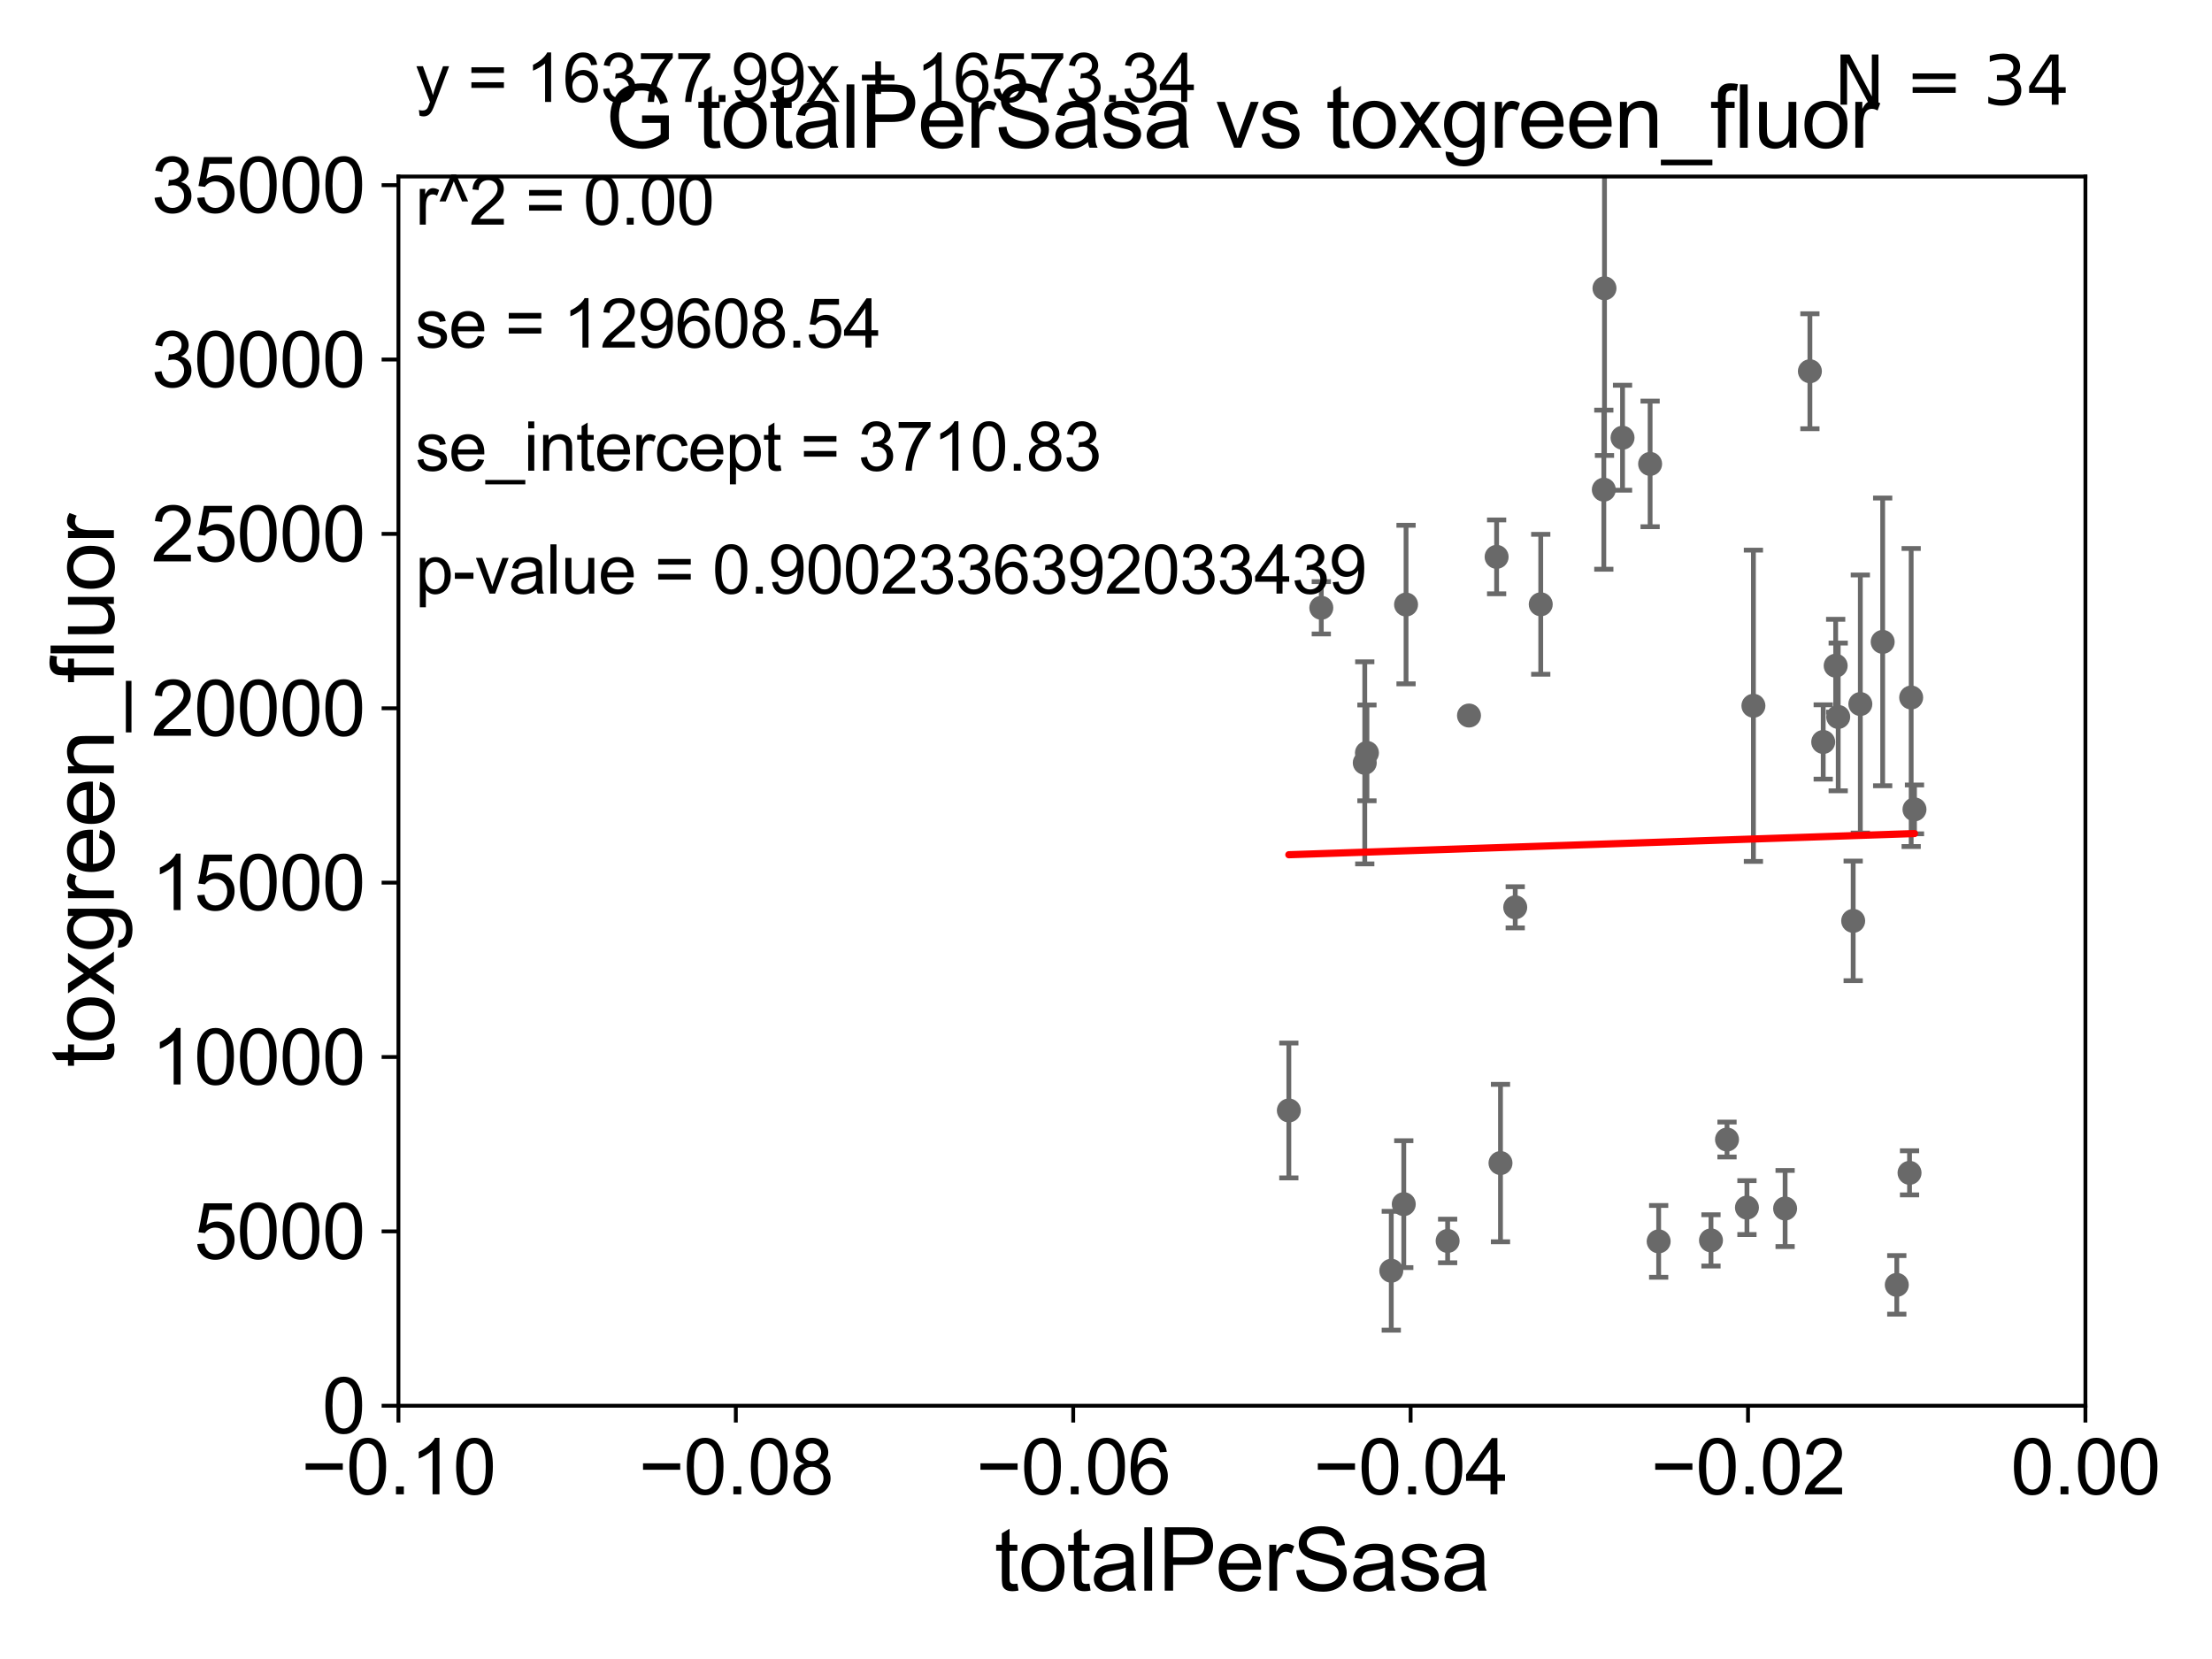 <?xml version="1.0" encoding="utf-8" standalone="no"?>
<!DOCTYPE svg PUBLIC "-//W3C//DTD SVG 1.1//EN"
  "http://www.w3.org/Graphics/SVG/1.1/DTD/svg11.dtd">
<svg xmlns:xlink="http://www.w3.org/1999/xlink" width="460.8pt" height="345.6pt" viewBox="0 0 460.8 345.6" xmlns="http://www.w3.org/2000/svg" version="1.1">
 <defs>
  <style type="text/css">*{stroke-linejoin: round; stroke-linecap: butt}</style>
 </defs>
 <g id="figure_1">
  <g id="patch_1">
   <path d="M 0 345.6 
L 460.8 345.6 
L 460.8 0 
L 0 0 
z
" style="fill: #ffffff"/>
  </g>
  <g id="axes_1">
   <g id="patch_2">
    <path d="M 83 292.84 
L 434.43 292.84 
L 434.43 36.775 
L 83 36.775 
z
" style="fill: #ffffff"/>
   </g>
   <g id="PathCollection_1">
    <defs>
     <path id="mc03dc66081" d="M 0 1.118 
C 0.297 1.118 0.581 1 0.791 0.791 
C 1 0.581 1.118 0.297 1.118 0 
C 1.118 -0.297 1 -0.581 0.791 -0.791 
C 0.581 -1 0.297 -1.118 0 -1.118 
C -0.297 -1.118 -0.581 -1 -0.791 -0.791 
C -1 -0.581 -1.118 -0.297 -1.118 0 
C -1.118 0.297 -1 0.581 -0.791 0.791 
C -0.581 1 -0.297 1.118 0 1.118 
z
" style="stroke: #696969"/>
    </defs>
    <g clip-path="url(#pba68b8204f)">
     <use xlink:href="#mc03dc66081" x="275.251" y="126.613" style="fill: #696969; stroke: #696969"/>
     <use xlink:href="#mc03dc66081" x="398.131" y="145.302" style="fill: #696969; stroke: #696969"/>
     <use xlink:href="#mc03dc66081" x="397.792" y="244.324" style="fill: #696969; stroke: #696969"/>
     <use xlink:href="#mc03dc66081" x="387.542" y="146.662" style="fill: #696969; stroke: #696969"/>
     <use xlink:href="#mc03dc66081" x="392.195" y="133.718" style="fill: #696969; stroke: #696969"/>
     <use xlink:href="#mc03dc66081" x="386.051" y="191.837" style="fill: #696969; stroke: #696969"/>
     <use xlink:href="#mc03dc66081" x="382.404" y="138.677" style="fill: #696969; stroke: #696969"/>
     <use xlink:href="#mc03dc66081" x="379.809" y="154.566" style="fill: #696969; stroke: #696969"/>
     <use xlink:href="#mc03dc66081" x="382.932" y="149.352" style="fill: #696969; stroke: #696969"/>
     <use xlink:href="#mc03dc66081" x="377.036" y="77.339" style="fill: #696969; stroke: #696969"/>
     <use xlink:href="#mc03dc66081" x="365.268" y="147.023" style="fill: #696969; stroke: #696969"/>
     <use xlink:href="#mc03dc66081" x="371.872" y="251.754" style="fill: #696969; stroke: #696969"/>
     <use xlink:href="#mc03dc66081" x="284.76" y="156.841" style="fill: #696969; stroke: #696969"/>
     <use xlink:href="#mc03dc66081" x="292.431" y="250.846" style="fill: #696969; stroke: #696969"/>
     <use xlink:href="#mc03dc66081" x="363.921" y="251.563" style="fill: #696969; stroke: #696969"/>
     <use xlink:href="#mc03dc66081" x="284.306" y="158.912" style="fill: #696969; stroke: #696969"/>
     <use xlink:href="#mc03dc66081" x="268.49" y="231.33" style="fill: #696969; stroke: #696969"/>
     <use xlink:href="#mc03dc66081" x="345.531" y="258.602" style="fill: #696969; stroke: #696969"/>
     <use xlink:href="#mc03dc66081" x="312.58" y="242.287" style="fill: #696969; stroke: #696969"/>
     <use xlink:href="#mc03dc66081" x="311.773" y="116.005" style="fill: #696969; stroke: #696969"/>
     <use xlink:href="#mc03dc66081" x="292.907" y="125.939" style="fill: #696969; stroke: #696969"/>
     <use xlink:href="#mc03dc66081" x="306.018" y="149.058" style="fill: #696969; stroke: #696969"/>
     <use xlink:href="#mc03dc66081" x="334.244" y="60.054" style="fill: #696969; stroke: #696969"/>
     <use xlink:href="#mc03dc66081" x="301.568" y="258.514" style="fill: #696969; stroke: #696969"/>
     <use xlink:href="#mc03dc66081" x="398.822" y="168.611" style="fill: #696969; stroke: #696969"/>
     <use xlink:href="#mc03dc66081" x="289.828" y="264.717" style="fill: #696969; stroke: #696969"/>
     <use xlink:href="#mc03dc66081" x="343.75" y="96.642" style="fill: #696969; stroke: #696969"/>
     <use xlink:href="#mc03dc66081" x="338.005" y="91.187" style="fill: #696969; stroke: #696969"/>
     <use xlink:href="#mc03dc66081" x="359.768" y="237.384" style="fill: #696969; stroke: #696969"/>
     <use xlink:href="#mc03dc66081" x="356.429" y="258.394" style="fill: #696969; stroke: #696969"/>
     <use xlink:href="#mc03dc66081" x="315.65" y="189.009" style="fill: #696969; stroke: #696969"/>
     <use xlink:href="#mc03dc66081" x="334.105" y="102.009" style="fill: #696969; stroke: #696969"/>
     <use xlink:href="#mc03dc66081" x="320.966" y="125.886" style="fill: #696969; stroke: #696969"/>
     <use xlink:href="#mc03dc66081" x="395.136" y="267.665" style="fill: #696969; stroke: #696969"/>
    </g>
   </g>
   <g id="matplotlib.axis_1">
    <g id="xtick_1">
     <g id="line2d_1">
      <defs>
       <path id="me689f14486" d="M 0 0 
L 0 3.5 
" style="stroke: #000000; stroke-width: 0.8"/>
      </defs>
      <g>
       <use xlink:href="#me689f14486" x="83" y="292.84" style="stroke: #000000; stroke-width: 0.8"/>
      </g>
     </g>
     <g id="text_1">
      <!-- −0.10 -->
      <g transform="translate(62.759 311.293)scale(0.16 -0.16)">
       <defs>
        <path id="ArialMT-2212" d="M 3381 1997 
L 356 1997 
L 356 2522 
L 3381 2522 
L 3381 1997 
z
" transform="scale(0.016)"/>
        <path id="ArialMT-30" d="M 266 2259 
Q 266 3072 433 3567 
Q 600 4063 929 4331 
Q 1259 4600 1759 4600 
Q 2128 4600 2406 4451 
Q 2684 4303 2865 4023 
Q 3047 3744 3150 3342 
Q 3253 2941 3253 2259 
Q 3253 1453 3087 958 
Q 2922 463 2592 192 
Q 2263 -78 1759 -78 
Q 1097 -78 719 397 
Q 266 969 266 2259 
z
M 844 2259 
Q 844 1131 1108 757 
Q 1372 384 1759 384 
Q 2147 384 2411 759 
Q 2675 1134 2675 2259 
Q 2675 3391 2411 3762 
Q 2147 4134 1753 4134 
Q 1366 4134 1134 3806 
Q 844 3388 844 2259 
z
" transform="scale(0.016)"/>
        <path id="ArialMT-2e" d="M 581 0 
L 581 641 
L 1222 641 
L 1222 0 
L 581 0 
z
" transform="scale(0.016)"/>
        <path id="ArialMT-31" d="M 2384 0 
L 1822 0 
L 1822 3584 
Q 1619 3391 1289 3197 
Q 959 3003 697 2906 
L 697 3450 
Q 1169 3672 1522 3987 
Q 1875 4303 2022 4600 
L 2384 4600 
L 2384 0 
z
" transform="scale(0.016)"/>
       </defs>
       <use xlink:href="#ArialMT-2212"/>
       <use xlink:href="#ArialMT-30" x="58.398"/>
       <use xlink:href="#ArialMT-2e" x="114.014"/>
       <use xlink:href="#ArialMT-31" x="141.797"/>
       <use xlink:href="#ArialMT-30" x="197.412"/>
      </g>
     </g>
    </g>
    <g id="xtick_2">
     <g id="line2d_2">
      <g>
       <use xlink:href="#me689f14486" x="153.286" y="292.84" style="stroke: #000000; stroke-width: 0.8"/>
      </g>
     </g>
     <g id="text_2">
      <!-- −0.08 -->
      <g transform="translate(133.045 311.293)scale(0.16 -0.16)">
       <defs>
        <path id="ArialMT-38" d="M 1131 2484 
Q 781 2613 612 2850 
Q 444 3088 444 3419 
Q 444 3919 803 4259 
Q 1163 4600 1759 4600 
Q 2359 4600 2725 4251 
Q 3091 3903 3091 3403 
Q 3091 3084 2923 2848 
Q 2756 2613 2416 2484 
Q 2838 2347 3058 2040 
Q 3278 1734 3278 1309 
Q 3278 722 2862 322 
Q 2447 -78 1769 -78 
Q 1091 -78 675 323 
Q 259 725 259 1325 
Q 259 1772 486 2073 
Q 713 2375 1131 2484 
z
M 1019 3438 
Q 1019 3113 1228 2906 
Q 1438 2700 1772 2700 
Q 2097 2700 2305 2904 
Q 2513 3109 2513 3406 
Q 2513 3716 2298 3927 
Q 2084 4138 1766 4138 
Q 1444 4138 1231 3931 
Q 1019 3725 1019 3438 
z
M 838 1322 
Q 838 1081 952 856 
Q 1066 631 1291 507 
Q 1516 384 1775 384 
Q 2178 384 2440 643 
Q 2703 903 2703 1303 
Q 2703 1709 2433 1975 
Q 2163 2241 1756 2241 
Q 1359 2241 1098 1978 
Q 838 1716 838 1322 
z
" transform="scale(0.016)"/>
       </defs>
       <use xlink:href="#ArialMT-2212"/>
       <use xlink:href="#ArialMT-30" x="58.398"/>
       <use xlink:href="#ArialMT-2e" x="114.014"/>
       <use xlink:href="#ArialMT-30" x="141.797"/>
       <use xlink:href="#ArialMT-38" x="197.412"/>
      </g>
     </g>
    </g>
    <g id="xtick_3">
     <g id="line2d_3">
      <g>
       <use xlink:href="#me689f14486" x="223.572" y="292.84" style="stroke: #000000; stroke-width: 0.8"/>
      </g>
     </g>
     <g id="text_3">
      <!-- −0.06 -->
      <g transform="translate(203.331 311.293)scale(0.16 -0.16)">
       <defs>
        <path id="ArialMT-36" d="M 3184 3459 
L 2625 3416 
Q 2550 3747 2413 3897 
Q 2184 4138 1850 4138 
Q 1581 4138 1378 3988 
Q 1113 3794 959 3422 
Q 806 3050 800 2363 
Q 1003 2672 1297 2822 
Q 1591 2972 1913 2972 
Q 2475 2972 2870 2558 
Q 3266 2144 3266 1488 
Q 3266 1056 3080 686 
Q 2894 316 2569 119 
Q 2244 -78 1831 -78 
Q 1128 -78 684 439 
Q 241 956 241 2144 
Q 241 3472 731 4075 
Q 1159 4600 1884 4600 
Q 2425 4600 2770 4297 
Q 3116 3994 3184 3459 
z
M 888 1484 
Q 888 1194 1011 928 
Q 1134 663 1356 523 
Q 1578 384 1822 384 
Q 2178 384 2434 671 
Q 2691 959 2691 1453 
Q 2691 1928 2437 2201 
Q 2184 2475 1800 2475 
Q 1419 2475 1153 2201 
Q 888 1928 888 1484 
z
" transform="scale(0.016)"/>
       </defs>
       <use xlink:href="#ArialMT-2212"/>
       <use xlink:href="#ArialMT-30" x="58.398"/>
       <use xlink:href="#ArialMT-2e" x="114.014"/>
       <use xlink:href="#ArialMT-30" x="141.797"/>
       <use xlink:href="#ArialMT-36" x="197.412"/>
      </g>
     </g>
    </g>
    <g id="xtick_4">
     <g id="line2d_4">
      <g>
       <use xlink:href="#me689f14486" x="293.858" y="292.84" style="stroke: #000000; stroke-width: 0.8"/>
      </g>
     </g>
     <g id="text_4">
      <!-- −0.04 -->
      <g transform="translate(273.617 311.293)scale(0.16 -0.16)">
       <defs>
        <path id="ArialMT-34" d="M 2069 0 
L 2069 1097 
L 81 1097 
L 81 1613 
L 2172 4581 
L 2631 4581 
L 2631 1613 
L 3250 1613 
L 3250 1097 
L 2631 1097 
L 2631 0 
L 2069 0 
z
M 2069 1613 
L 2069 3678 
L 634 1613 
L 2069 1613 
z
" transform="scale(0.016)"/>
       </defs>
       <use xlink:href="#ArialMT-2212"/>
       <use xlink:href="#ArialMT-30" x="58.398"/>
       <use xlink:href="#ArialMT-2e" x="114.014"/>
       <use xlink:href="#ArialMT-30" x="141.797"/>
       <use xlink:href="#ArialMT-34" x="197.412"/>
      </g>
     </g>
    </g>
    <g id="xtick_5">
     <g id="line2d_5">
      <g>
       <use xlink:href="#me689f14486" x="364.144" y="292.84" style="stroke: #000000; stroke-width: 0.8"/>
      </g>
     </g>
     <g id="text_5">
      <!-- −0.02 -->
      <g transform="translate(343.903 311.293)scale(0.16 -0.16)">
       <defs>
        <path id="ArialMT-32" d="M 3222 541 
L 3222 0 
L 194 0 
Q 188 203 259 391 
Q 375 700 629 1000 
Q 884 1300 1366 1694 
Q 2113 2306 2375 2664 
Q 2638 3022 2638 3341 
Q 2638 3675 2398 3904 
Q 2159 4134 1775 4134 
Q 1369 4134 1125 3890 
Q 881 3647 878 3216 
L 300 3275 
Q 359 3922 746 4261 
Q 1134 4600 1788 4600 
Q 2447 4600 2831 4234 
Q 3216 3869 3216 3328 
Q 3216 3053 3103 2787 
Q 2991 2522 2730 2228 
Q 2469 1934 1863 1422 
Q 1356 997 1212 845 
Q 1069 694 975 541 
L 3222 541 
z
" transform="scale(0.016)"/>
       </defs>
       <use xlink:href="#ArialMT-2212"/>
       <use xlink:href="#ArialMT-30" x="58.398"/>
       <use xlink:href="#ArialMT-2e" x="114.014"/>
       <use xlink:href="#ArialMT-30" x="141.797"/>
       <use xlink:href="#ArialMT-32" x="197.412"/>
      </g>
     </g>
    </g>
    <g id="xtick_6">
     <g id="line2d_6">
      <g>
       <use xlink:href="#me689f14486" x="434.43" y="292.84" style="stroke: #000000; stroke-width: 0.8"/>
      </g>
     </g>
     <g id="text_6">
      <!-- 0.00 -->
      <g transform="translate(418.861 311.293)scale(0.16 -0.16)">
       <use xlink:href="#ArialMT-30"/>
       <use xlink:href="#ArialMT-2e" x="55.615"/>
       <use xlink:href="#ArialMT-30" x="83.398"/>
       <use xlink:href="#ArialMT-30" x="139.014"/>
      </g>
     </g>
    </g>
    <g id="text_7">
     <!-- totalPerSasa -->
     <g transform="translate(207.187 331.357)scale(0.18 -0.18)">
      <defs>
       <path id="ArialMT-74" d="M 1650 503 
L 1731 6 
Q 1494 -44 1306 -44 
Q 1000 -44 831 53 
Q 663 150 594 308 
Q 525 466 525 972 
L 525 2881 
L 113 2881 
L 113 3319 
L 525 3319 
L 525 4141 
L 1084 4478 
L 1084 3319 
L 1650 3319 
L 1650 2881 
L 1084 2881 
L 1084 941 
Q 1084 700 1114 631 
Q 1144 563 1211 522 
Q 1278 481 1403 481 
Q 1497 481 1650 503 
z
" transform="scale(0.016)"/>
       <path id="ArialMT-6f" d="M 213 1659 
Q 213 2581 725 3025 
Q 1153 3394 1769 3394 
Q 2453 3394 2887 2945 
Q 3322 2497 3322 1706 
Q 3322 1066 3130 698 
Q 2938 331 2570 128 
Q 2203 -75 1769 -75 
Q 1072 -75 642 372 
Q 213 819 213 1659 
z
M 791 1659 
Q 791 1022 1069 705 
Q 1347 388 1769 388 
Q 2188 388 2466 706 
Q 2744 1025 2744 1678 
Q 2744 2294 2464 2611 
Q 2184 2928 1769 2928 
Q 1347 2928 1069 2612 
Q 791 2297 791 1659 
z
" transform="scale(0.016)"/>
       <path id="ArialMT-61" d="M 2588 409 
Q 2275 144 1986 34 
Q 1697 -75 1366 -75 
Q 819 -75 525 192 
Q 231 459 231 875 
Q 231 1119 342 1320 
Q 453 1522 633 1644 
Q 813 1766 1038 1828 
Q 1203 1872 1538 1913 
Q 2219 1994 2541 2106 
Q 2544 2222 2544 2253 
Q 2544 2597 2384 2738 
Q 2169 2928 1744 2928 
Q 1347 2928 1158 2789 
Q 969 2650 878 2297 
L 328 2372 
Q 403 2725 575 2942 
Q 747 3159 1072 3276 
Q 1397 3394 1825 3394 
Q 2250 3394 2515 3294 
Q 2781 3194 2906 3042 
Q 3031 2891 3081 2659 
Q 3109 2516 3109 2141 
L 3109 1391 
Q 3109 606 3145 398 
Q 3181 191 3288 0 
L 2700 0 
Q 2613 175 2588 409 
z
M 2541 1666 
Q 2234 1541 1622 1453 
Q 1275 1403 1131 1340 
Q 988 1278 909 1158 
Q 831 1038 831 891 
Q 831 666 1001 516 
Q 1172 366 1500 366 
Q 1825 366 2078 508 
Q 2331 650 2450 897 
Q 2541 1088 2541 1459 
L 2541 1666 
z
" transform="scale(0.016)"/>
       <path id="ArialMT-6c" d="M 409 0 
L 409 4581 
L 972 4581 
L 972 0 
L 409 0 
z
" transform="scale(0.016)"/>
       <path id="ArialMT-50" d="M 494 0 
L 494 4581 
L 2222 4581 
Q 2678 4581 2919 4538 
Q 3256 4481 3484 4323 
Q 3713 4166 3852 3881 
Q 3991 3597 3991 3256 
Q 3991 2672 3619 2267 
Q 3247 1863 2275 1863 
L 1100 1863 
L 1100 0 
L 494 0 
z
M 1100 2403 
L 2284 2403 
Q 2872 2403 3119 2622 
Q 3366 2841 3366 3238 
Q 3366 3525 3220 3729 
Q 3075 3934 2838 4000 
Q 2684 4041 2272 4041 
L 1100 4041 
L 1100 2403 
z
" transform="scale(0.016)"/>
       <path id="ArialMT-65" d="M 2694 1069 
L 3275 997 
Q 3138 488 2766 206 
Q 2394 -75 1816 -75 
Q 1088 -75 661 373 
Q 234 822 234 1631 
Q 234 2469 665 2931 
Q 1097 3394 1784 3394 
Q 2450 3394 2872 2941 
Q 3294 2488 3294 1666 
Q 3294 1616 3291 1516 
L 816 1516 
Q 847 969 1125 678 
Q 1403 388 1819 388 
Q 2128 388 2347 550 
Q 2566 713 2694 1069 
z
M 847 1978 
L 2700 1978 
Q 2663 2397 2488 2606 
Q 2219 2931 1791 2931 
Q 1403 2931 1139 2672 
Q 875 2413 847 1978 
z
" transform="scale(0.016)"/>
       <path id="ArialMT-72" d="M 416 0 
L 416 3319 
L 922 3319 
L 922 2816 
Q 1116 3169 1280 3281 
Q 1444 3394 1641 3394 
Q 1925 3394 2219 3213 
L 2025 2691 
Q 1819 2813 1613 2813 
Q 1428 2813 1281 2702 
Q 1134 2591 1072 2394 
Q 978 2094 978 1738 
L 978 0 
L 416 0 
z
" transform="scale(0.016)"/>
       <path id="ArialMT-53" d="M 288 1472 
L 859 1522 
Q 900 1178 1048 958 
Q 1197 738 1509 602 
Q 1822 466 2213 466 
Q 2559 466 2825 569 
Q 3091 672 3220 851 
Q 3350 1031 3350 1244 
Q 3350 1459 3225 1620 
Q 3100 1781 2813 1891 
Q 2628 1963 1997 2114 
Q 1366 2266 1113 2400 
Q 784 2572 623 2826 
Q 463 3081 463 3397 
Q 463 3744 659 4045 
Q 856 4347 1234 4503 
Q 1613 4659 2075 4659 
Q 2584 4659 2973 4495 
Q 3363 4331 3572 4012 
Q 3781 3694 3797 3291 
L 3216 3247 
Q 3169 3681 2898 3903 
Q 2628 4125 2100 4125 
Q 1550 4125 1298 3923 
Q 1047 3722 1047 3438 
Q 1047 3191 1225 3031 
Q 1400 2872 2139 2705 
Q 2878 2538 3153 2413 
Q 3553 2228 3743 1945 
Q 3934 1663 3934 1294 
Q 3934 928 3725 604 
Q 3516 281 3123 101 
Q 2731 -78 2241 -78 
Q 1619 -78 1198 103 
Q 778 284 539 648 
Q 300 1013 288 1472 
z
" transform="scale(0.016)"/>
       <path id="ArialMT-73" d="M 197 991 
L 753 1078 
Q 800 744 1014 566 
Q 1228 388 1613 388 
Q 2000 388 2187 545 
Q 2375 703 2375 916 
Q 2375 1106 2209 1216 
Q 2094 1291 1634 1406 
Q 1016 1563 777 1677 
Q 538 1791 414 1992 
Q 291 2194 291 2438 
Q 291 2659 392 2848 
Q 494 3038 669 3163 
Q 800 3259 1026 3326 
Q 1253 3394 1513 3394 
Q 1903 3394 2198 3281 
Q 2494 3169 2634 2976 
Q 2775 2784 2828 2463 
L 2278 2388 
Q 2241 2644 2061 2787 
Q 1881 2931 1553 2931 
Q 1166 2931 1000 2803 
Q 834 2675 834 2503 
Q 834 2394 903 2306 
Q 972 2216 1119 2156 
Q 1203 2125 1616 2013 
Q 2213 1853 2448 1751 
Q 2684 1650 2818 1456 
Q 2953 1263 2953 975 
Q 2953 694 2789 445 
Q 2625 197 2315 61 
Q 2006 -75 1616 -75 
Q 969 -75 630 194 
Q 291 463 197 991 
z
" transform="scale(0.016)"/>
      </defs>
      <use xlink:href="#ArialMT-74"/>
      <use xlink:href="#ArialMT-6f" x="27.783"/>
      <use xlink:href="#ArialMT-74" x="83.398"/>
      <use xlink:href="#ArialMT-61" x="111.182"/>
      <use xlink:href="#ArialMT-6c" x="166.797"/>
      <use xlink:href="#ArialMT-50" x="189.014"/>
      <use xlink:href="#ArialMT-65" x="255.713"/>
      <use xlink:href="#ArialMT-72" x="311.328"/>
      <use xlink:href="#ArialMT-53" x="344.629"/>
      <use xlink:href="#ArialMT-61" x="411.328"/>
      <use xlink:href="#ArialMT-73" x="466.943"/>
      <use xlink:href="#ArialMT-61" x="516.943"/>
     </g>
    </g>
   </g>
   <g id="matplotlib.axis_2">
    <g id="ytick_1">
     <g id="line2d_7">
      <defs>
       <path id="m1c063080cc" d="M 0 0 
L -3.5 0 
" style="stroke: #000000; stroke-width: 0.8"/>
      </defs>
      <g>
       <use xlink:href="#m1c063080cc" x="83" y="292.84" style="stroke: #000000; stroke-width: 0.8"/>
      </g>
     </g>
     <g id="text_8">
      <!-- 0 -->
      <g transform="translate(67.103 298.566)scale(0.16 -0.16)">
       <use xlink:href="#ArialMT-30"/>
      </g>
     </g>
    </g>
    <g id="ytick_2">
     <g id="line2d_8">
      <g>
       <use xlink:href="#m1c063080cc" x="83" y="256.516" style="stroke: #000000; stroke-width: 0.8"/>
      </g>
     </g>
     <g id="text_9">
      <!-- 5000 -->
      <g transform="translate(40.41 262.242)scale(0.16 -0.16)">
       <defs>
        <path id="ArialMT-35" d="M 266 1200 
L 856 1250 
Q 922 819 1161 601 
Q 1400 384 1738 384 
Q 2144 384 2425 690 
Q 2706 997 2706 1503 
Q 2706 1984 2436 2262 
Q 2166 2541 1728 2541 
Q 1456 2541 1237 2417 
Q 1019 2294 894 2097 
L 366 2166 
L 809 4519 
L 3088 4519 
L 3088 3981 
L 1259 3981 
L 1013 2750 
Q 1425 3038 1878 3038 
Q 2478 3038 2890 2622 
Q 3303 2206 3303 1553 
Q 3303 931 2941 478 
Q 2500 -78 1738 -78 
Q 1113 -78 717 272 
Q 322 622 266 1200 
z
" transform="scale(0.016)"/>
       </defs>
       <use xlink:href="#ArialMT-35"/>
       <use xlink:href="#ArialMT-30" x="55.615"/>
       <use xlink:href="#ArialMT-30" x="111.23"/>
       <use xlink:href="#ArialMT-30" x="166.846"/>
      </g>
     </g>
    </g>
    <g id="ytick_3">
     <g id="line2d_9">
      <g>
       <use xlink:href="#m1c063080cc" x="83" y="220.192" style="stroke: #000000; stroke-width: 0.8"/>
      </g>
     </g>
     <g id="text_10">
      <!-- 10000 -->
      <g transform="translate(31.512 225.918)scale(0.16 -0.16)">
       <use xlink:href="#ArialMT-31"/>
       <use xlink:href="#ArialMT-30" x="55.615"/>
       <use xlink:href="#ArialMT-30" x="111.23"/>
       <use xlink:href="#ArialMT-30" x="166.846"/>
       <use xlink:href="#ArialMT-30" x="222.461"/>
      </g>
     </g>
    </g>
    <g id="ytick_4">
     <g id="line2d_10">
      <g>
       <use xlink:href="#m1c063080cc" x="83" y="183.867" style="stroke: #000000; stroke-width: 0.8"/>
      </g>
     </g>
     <g id="text_11">
      <!-- 15000 -->
      <g transform="translate(31.512 189.594)scale(0.16 -0.16)">
       <use xlink:href="#ArialMT-31"/>
       <use xlink:href="#ArialMT-35" x="55.615"/>
       <use xlink:href="#ArialMT-30" x="111.23"/>
       <use xlink:href="#ArialMT-30" x="166.846"/>
       <use xlink:href="#ArialMT-30" x="222.461"/>
      </g>
     </g>
    </g>
    <g id="ytick_5">
     <g id="line2d_11">
      <g>
       <use xlink:href="#m1c063080cc" x="83" y="147.543" style="stroke: #000000; stroke-width: 0.8"/>
      </g>
     </g>
     <g id="text_12">
      <!-- 20000 -->
      <g transform="translate(31.512 153.27)scale(0.16 -0.16)">
       <use xlink:href="#ArialMT-32"/>
       <use xlink:href="#ArialMT-30" x="55.615"/>
       <use xlink:href="#ArialMT-30" x="111.23"/>
       <use xlink:href="#ArialMT-30" x="166.846"/>
       <use xlink:href="#ArialMT-30" x="222.461"/>
      </g>
     </g>
    </g>
    <g id="ytick_6">
     <g id="line2d_12">
      <g>
       <use xlink:href="#m1c063080cc" x="83" y="111.219" style="stroke: #000000; stroke-width: 0.8"/>
      </g>
     </g>
     <g id="text_13">
      <!-- 25000 -->
      <g transform="translate(31.512 116.945)scale(0.16 -0.16)">
       <use xlink:href="#ArialMT-32"/>
       <use xlink:href="#ArialMT-35" x="55.615"/>
       <use xlink:href="#ArialMT-30" x="111.23"/>
       <use xlink:href="#ArialMT-30" x="166.846"/>
       <use xlink:href="#ArialMT-30" x="222.461"/>
      </g>
     </g>
    </g>
    <g id="ytick_7">
     <g id="line2d_13">
      <g>
       <use xlink:href="#m1c063080cc" x="83" y="74.895" style="stroke: #000000; stroke-width: 0.8"/>
      </g>
     </g>
     <g id="text_14">
      <!-- 30000 -->
      <g transform="translate(31.512 80.621)scale(0.16 -0.16)">
       <defs>
        <path id="ArialMT-33" d="M 269 1209 
L 831 1284 
Q 928 806 1161 595 
Q 1394 384 1728 384 
Q 2125 384 2398 659 
Q 2672 934 2672 1341 
Q 2672 1728 2419 1979 
Q 2166 2231 1775 2231 
Q 1616 2231 1378 2169 
L 1441 2663 
Q 1497 2656 1531 2656 
Q 1891 2656 2178 2843 
Q 2466 3031 2466 3422 
Q 2466 3731 2256 3934 
Q 2047 4138 1716 4138 
Q 1388 4138 1169 3931 
Q 950 3725 888 3313 
L 325 3413 
Q 428 3978 793 4289 
Q 1159 4600 1703 4600 
Q 2078 4600 2393 4439 
Q 2709 4278 2876 4000 
Q 3044 3722 3044 3409 
Q 3044 3113 2884 2869 
Q 2725 2625 2413 2481 
Q 2819 2388 3044 2092 
Q 3269 1797 3269 1353 
Q 3269 753 2831 336 
Q 2394 -81 1725 -81 
Q 1122 -81 723 278 
Q 325 638 269 1209 
z
" transform="scale(0.016)"/>
       </defs>
       <use xlink:href="#ArialMT-33"/>
       <use xlink:href="#ArialMT-30" x="55.615"/>
       <use xlink:href="#ArialMT-30" x="111.23"/>
       <use xlink:href="#ArialMT-30" x="166.846"/>
       <use xlink:href="#ArialMT-30" x="222.461"/>
      </g>
     </g>
    </g>
    <g id="ytick_8">
     <g id="line2d_14">
      <g>
       <use xlink:href="#m1c063080cc" x="83" y="38.571" style="stroke: #000000; stroke-width: 0.8"/>
      </g>
     </g>
     <g id="text_15">
      <!-- 35000 -->
      <g transform="translate(31.512 44.297)scale(0.16 -0.16)">
       <use xlink:href="#ArialMT-33"/>
       <use xlink:href="#ArialMT-35" x="55.615"/>
       <use xlink:href="#ArialMT-30" x="111.23"/>
       <use xlink:href="#ArialMT-30" x="166.846"/>
       <use xlink:href="#ArialMT-30" x="222.461"/>
      </g>
     </g>
    </g>
    <g id="text_16">
     <!-- toxgreen_fluor -->
     <g transform="translate(23.724 222.34)rotate(-90)scale(0.18 -0.18)">
      <defs>
       <path id="ArialMT-78" d="M 47 0 
L 1259 1725 
L 138 3319 
L 841 3319 
L 1350 2541 
Q 1494 2319 1581 2169 
Q 1719 2375 1834 2534 
L 2394 3319 
L 3066 3319 
L 1919 1756 
L 3153 0 
L 2463 0 
L 1781 1031 
L 1600 1309 
L 728 0 
L 47 0 
z
" transform="scale(0.016)"/>
       <path id="ArialMT-67" d="M 319 -275 
L 866 -356 
Q 900 -609 1056 -725 
Q 1266 -881 1628 -881 
Q 2019 -881 2231 -725 
Q 2444 -569 2519 -288 
Q 2563 -116 2559 434 
Q 2191 0 1641 0 
Q 956 0 581 494 
Q 206 988 206 1678 
Q 206 2153 378 2554 
Q 550 2956 876 3175 
Q 1203 3394 1644 3394 
Q 2231 3394 2613 2919 
L 2613 3319 
L 3131 3319 
L 3131 450 
Q 3131 -325 2973 -648 
Q 2816 -972 2473 -1159 
Q 2131 -1347 1631 -1347 
Q 1038 -1347 672 -1080 
Q 306 -813 319 -275 
z
M 784 1719 
Q 784 1066 1043 766 
Q 1303 466 1694 466 
Q 2081 466 2343 764 
Q 2606 1063 2606 1700 
Q 2606 2309 2336 2618 
Q 2066 2928 1684 2928 
Q 1309 2928 1046 2623 
Q 784 2319 784 1719 
z
" transform="scale(0.016)"/>
       <path id="ArialMT-6e" d="M 422 0 
L 422 3319 
L 928 3319 
L 928 2847 
Q 1294 3394 1984 3394 
Q 2284 3394 2536 3286 
Q 2788 3178 2913 3003 
Q 3038 2828 3088 2588 
Q 3119 2431 3119 2041 
L 3119 0 
L 2556 0 
L 2556 2019 
Q 2556 2363 2490 2533 
Q 2425 2703 2258 2804 
Q 2091 2906 1866 2906 
Q 1506 2906 1245 2678 
Q 984 2450 984 1813 
L 984 0 
L 422 0 
z
" transform="scale(0.016)"/>
       <path id="ArialMT-5f" d="M -97 -1272 
L -97 -866 
L 3631 -866 
L 3631 -1272 
L -97 -1272 
z
" transform="scale(0.016)"/>
       <path id="ArialMT-66" d="M 556 0 
L 556 2881 
L 59 2881 
L 59 3319 
L 556 3319 
L 556 3672 
Q 556 4006 616 4169 
Q 697 4388 901 4523 
Q 1106 4659 1475 4659 
Q 1713 4659 2000 4603 
L 1916 4113 
Q 1741 4144 1584 4144 
Q 1328 4144 1222 4034 
Q 1116 3925 1116 3625 
L 1116 3319 
L 1763 3319 
L 1763 2881 
L 1116 2881 
L 1116 0 
L 556 0 
z
" transform="scale(0.016)"/>
       <path id="ArialMT-75" d="M 2597 0 
L 2597 488 
Q 2209 -75 1544 -75 
Q 1250 -75 995 37 
Q 741 150 617 320 
Q 494 491 444 738 
Q 409 903 409 1263 
L 409 3319 
L 972 3319 
L 972 1478 
Q 972 1038 1006 884 
Q 1059 663 1231 536 
Q 1403 409 1656 409 
Q 1909 409 2131 539 
Q 2353 669 2445 892 
Q 2538 1116 2538 1541 
L 2538 3319 
L 3100 3319 
L 3100 0 
L 2597 0 
z
" transform="scale(0.016)"/>
      </defs>
      <use xlink:href="#ArialMT-74"/>
      <use xlink:href="#ArialMT-6f" x="27.783"/>
      <use xlink:href="#ArialMT-78" x="83.398"/>
      <use xlink:href="#ArialMT-67" x="133.398"/>
      <use xlink:href="#ArialMT-72" x="189.014"/>
      <use xlink:href="#ArialMT-65" x="222.314"/>
      <use xlink:href="#ArialMT-65" x="277.93"/>
      <use xlink:href="#ArialMT-6e" x="333.545"/>
      <use xlink:href="#ArialMT-5f" x="389.16"/>
      <use xlink:href="#ArialMT-66" x="444.775"/>
      <use xlink:href="#ArialMT-6c" x="472.559"/>
      <use xlink:href="#ArialMT-75" x="494.775"/>
      <use xlink:href="#ArialMT-6f" x="550.391"/>
      <use xlink:href="#ArialMT-72" x="606.006"/>
     </g>
    </g>
   </g>
   <g id="LineCollection_1">
    <path d="M 275.251 132.064 
L 275.251 121.162 
" clip-path="url(#pba68b8204f)" style="fill: none; stroke: #696969"/>
    <path d="M 398.131 176.343 
L 398.131 114.261 
" clip-path="url(#pba68b8204f)" style="fill: none; stroke: #696969"/>
    <path d="M 397.792 248.92 
L 397.792 239.727 
" clip-path="url(#pba68b8204f)" style="fill: none; stroke: #696969"/>
    <path d="M 387.542 173.544 
L 387.542 119.78 
" clip-path="url(#pba68b8204f)" style="fill: none; stroke: #696969"/>
    <path d="M 392.195 163.689 
L 392.195 103.748 
" clip-path="url(#pba68b8204f)" style="fill: none; stroke: #696969"/>
    <path d="M 386.051 204.296 
L 386.051 179.378 
" clip-path="url(#pba68b8204f)" style="fill: none; stroke: #696969"/>
    <path d="M 382.404 148.344 
L 382.404 129.01 
" clip-path="url(#pba68b8204f)" style="fill: none; stroke: #696969"/>
    <path d="M 379.809 162.307 
L 379.809 146.825 
" clip-path="url(#pba68b8204f)" style="fill: none; stroke: #696969"/>
    <path d="M 382.932 164.74 
L 382.932 133.965 
" clip-path="url(#pba68b8204f)" style="fill: none; stroke: #696969"/>
    <path d="M 377.036 89.318 
L 377.036 65.36 
" clip-path="url(#pba68b8204f)" style="fill: none; stroke: #696969"/>
    <path d="M 365.268 179.444 
L 365.268 114.602 
" clip-path="url(#pba68b8204f)" style="fill: none; stroke: #696969"/>
    <path d="M 371.872 259.681 
L 371.872 243.828 
" clip-path="url(#pba68b8204f)" style="fill: none; stroke: #696969"/>
    <path d="M 284.76 166.82 
L 284.76 146.861 
" clip-path="url(#pba68b8204f)" style="fill: none; stroke: #696969"/>
    <path d="M 292.431 264.061 
L 292.431 237.631 
" clip-path="url(#pba68b8204f)" style="fill: none; stroke: #696969"/>
    <path d="M 363.921 257.174 
L 363.921 245.952 
" clip-path="url(#pba68b8204f)" style="fill: none; stroke: #696969"/>
    <path d="M 284.306 179.961 
L 284.306 137.862 
" clip-path="url(#pba68b8204f)" style="fill: none; stroke: #696969"/>
    <path d="M 268.49 245.38 
L 268.49 217.28 
" clip-path="url(#pba68b8204f)" style="fill: none; stroke: #696969"/>
    <path d="M 345.531 266.076 
L 345.531 251.127 
" clip-path="url(#pba68b8204f)" style="fill: none; stroke: #696969"/>
    <path d="M 312.58 258.685 
L 312.58 225.89 
" clip-path="url(#pba68b8204f)" style="fill: none; stroke: #696969"/>
    <path d="M 311.773 123.696 
L 311.773 108.315 
" clip-path="url(#pba68b8204f)" style="fill: none; stroke: #696969"/>
    <path d="M 292.907 142.455 
L 292.907 109.423 
" clip-path="url(#pba68b8204f)" style="fill: none; stroke: #696969"/>
    <path d="M 306.018 149.554 
L 306.018 148.562 
" clip-path="url(#pba68b8204f)" style="fill: none; stroke: #696969"/>
    <path d="M 334.244 94.883 
L 334.244 25.225 
" clip-path="url(#pba68b8204f)" style="fill: none; stroke: #696969"/>
    <path d="M 301.568 263.053 
L 301.568 253.975 
" clip-path="url(#pba68b8204f)" style="fill: none; stroke: #696969"/>
    <path d="M 398.822 173.7 
L 398.822 163.522 
" clip-path="url(#pba68b8204f)" style="fill: none; stroke: #696969"/>
    <path d="M 289.828 277.093 
L 289.828 252.34 
" clip-path="url(#pba68b8204f)" style="fill: none; stroke: #696969"/>
    <path d="M 343.75 109.725 
L 343.75 83.558 
" clip-path="url(#pba68b8204f)" style="fill: none; stroke: #696969"/>
    <path d="M 338.005 102.122 
L 338.005 80.251 
" clip-path="url(#pba68b8204f)" style="fill: none; stroke: #696969"/>
    <path d="M 359.768 241.022 
L 359.768 233.746 
" clip-path="url(#pba68b8204f)" style="fill: none; stroke: #696969"/>
    <path d="M 356.429 263.737 
L 356.429 253.051 
" clip-path="url(#pba68b8204f)" style="fill: none; stroke: #696969"/>
    <path d="M 315.65 193.298 
L 315.65 184.72 
" clip-path="url(#pba68b8204f)" style="fill: none; stroke: #696969"/>
    <path d="M 334.105 118.578 
L 334.105 85.439 
" clip-path="url(#pba68b8204f)" style="fill: none; stroke: #696969"/>
    <path d="M 320.966 140.457 
L 320.966 111.314 
" clip-path="url(#pba68b8204f)" style="fill: none; stroke: #696969"/>
    <path d="M 395.136 273.766 
L 395.136 261.564 
" clip-path="url(#pba68b8204f)" style="fill: none; stroke: #696969"/>
   </g>
   <g id="line2d_15">
    <defs>
     <path id="m7e1de9cb44" d="M 2 0 
L -2 -0 
" style="stroke: #696969"/>
    </defs>
    <g clip-path="url(#pba68b8204f)">
     <use xlink:href="#m7e1de9cb44" x="275.251" y="132.064" style="fill: #696969; stroke: #696969"/>
     <use xlink:href="#m7e1de9cb44" x="398.131" y="176.343" style="fill: #696969; stroke: #696969"/>
     <use xlink:href="#m7e1de9cb44" x="397.792" y="248.92" style="fill: #696969; stroke: #696969"/>
     <use xlink:href="#m7e1de9cb44" x="387.542" y="173.544" style="fill: #696969; stroke: #696969"/>
     <use xlink:href="#m7e1de9cb44" x="392.195" y="163.689" style="fill: #696969; stroke: #696969"/>
     <use xlink:href="#m7e1de9cb44" x="386.051" y="204.296" style="fill: #696969; stroke: #696969"/>
     <use xlink:href="#m7e1de9cb44" x="382.404" y="148.344" style="fill: #696969; stroke: #696969"/>
     <use xlink:href="#m7e1de9cb44" x="379.809" y="162.307" style="fill: #696969; stroke: #696969"/>
     <use xlink:href="#m7e1de9cb44" x="382.932" y="164.74" style="fill: #696969; stroke: #696969"/>
     <use xlink:href="#m7e1de9cb44" x="377.036" y="89.318" style="fill: #696969; stroke: #696969"/>
     <use xlink:href="#m7e1de9cb44" x="365.268" y="179.444" style="fill: #696969; stroke: #696969"/>
     <use xlink:href="#m7e1de9cb44" x="371.872" y="259.681" style="fill: #696969; stroke: #696969"/>
     <use xlink:href="#m7e1de9cb44" x="284.76" y="166.82" style="fill: #696969; stroke: #696969"/>
     <use xlink:href="#m7e1de9cb44" x="292.431" y="264.061" style="fill: #696969; stroke: #696969"/>
     <use xlink:href="#m7e1de9cb44" x="363.921" y="257.174" style="fill: #696969; stroke: #696969"/>
     <use xlink:href="#m7e1de9cb44" x="284.306" y="179.961" style="fill: #696969; stroke: #696969"/>
     <use xlink:href="#m7e1de9cb44" x="268.49" y="245.38" style="fill: #696969; stroke: #696969"/>
     <use xlink:href="#m7e1de9cb44" x="345.531" y="266.076" style="fill: #696969; stroke: #696969"/>
     <use xlink:href="#m7e1de9cb44" x="312.58" y="258.685" style="fill: #696969; stroke: #696969"/>
     <use xlink:href="#m7e1de9cb44" x="311.773" y="123.696" style="fill: #696969; stroke: #696969"/>
     <use xlink:href="#m7e1de9cb44" x="292.907" y="142.455" style="fill: #696969; stroke: #696969"/>
     <use xlink:href="#m7e1de9cb44" x="306.018" y="149.554" style="fill: #696969; stroke: #696969"/>
     <use xlink:href="#m7e1de9cb44" x="334.244" y="94.883" style="fill: #696969; stroke: #696969"/>
     <use xlink:href="#m7e1de9cb44" x="301.568" y="263.053" style="fill: #696969; stroke: #696969"/>
     <use xlink:href="#m7e1de9cb44" x="398.822" y="173.7" style="fill: #696969; stroke: #696969"/>
     <use xlink:href="#m7e1de9cb44" x="289.828" y="277.093" style="fill: #696969; stroke: #696969"/>
     <use xlink:href="#m7e1de9cb44" x="343.75" y="109.725" style="fill: #696969; stroke: #696969"/>
     <use xlink:href="#m7e1de9cb44" x="338.005" y="102.122" style="fill: #696969; stroke: #696969"/>
     <use xlink:href="#m7e1de9cb44" x="359.768" y="241.022" style="fill: #696969; stroke: #696969"/>
     <use xlink:href="#m7e1de9cb44" x="356.429" y="263.737" style="fill: #696969; stroke: #696969"/>
     <use xlink:href="#m7e1de9cb44" x="315.65" y="193.298" style="fill: #696969; stroke: #696969"/>
     <use xlink:href="#m7e1de9cb44" x="334.105" y="118.578" style="fill: #696969; stroke: #696969"/>
     <use xlink:href="#m7e1de9cb44" x="320.966" y="140.457" style="fill: #696969; stroke: #696969"/>
     <use xlink:href="#m7e1de9cb44" x="395.136" y="273.766" style="fill: #696969; stroke: #696969"/>
    </g>
   </g>
   <g id="line2d_16">
    <g clip-path="url(#pba68b8204f)">
     <use xlink:href="#m7e1de9cb44" x="275.251" y="121.162" style="fill: #696969; stroke: #696969"/>
     <use xlink:href="#m7e1de9cb44" x="398.131" y="114.261" style="fill: #696969; stroke: #696969"/>
     <use xlink:href="#m7e1de9cb44" x="397.792" y="239.727" style="fill: #696969; stroke: #696969"/>
     <use xlink:href="#m7e1de9cb44" x="387.542" y="119.78" style="fill: #696969; stroke: #696969"/>
     <use xlink:href="#m7e1de9cb44" x="392.195" y="103.748" style="fill: #696969; stroke: #696969"/>
     <use xlink:href="#m7e1de9cb44" x="386.051" y="179.378" style="fill: #696969; stroke: #696969"/>
     <use xlink:href="#m7e1de9cb44" x="382.404" y="129.01" style="fill: #696969; stroke: #696969"/>
     <use xlink:href="#m7e1de9cb44" x="379.809" y="146.825" style="fill: #696969; stroke: #696969"/>
     <use xlink:href="#m7e1de9cb44" x="382.932" y="133.965" style="fill: #696969; stroke: #696969"/>
     <use xlink:href="#m7e1de9cb44" x="377.036" y="65.36" style="fill: #696969; stroke: #696969"/>
     <use xlink:href="#m7e1de9cb44" x="365.268" y="114.602" style="fill: #696969; stroke: #696969"/>
     <use xlink:href="#m7e1de9cb44" x="371.872" y="243.828" style="fill: #696969; stroke: #696969"/>
     <use xlink:href="#m7e1de9cb44" x="284.76" y="146.861" style="fill: #696969; stroke: #696969"/>
     <use xlink:href="#m7e1de9cb44" x="292.431" y="237.631" style="fill: #696969; stroke: #696969"/>
     <use xlink:href="#m7e1de9cb44" x="363.921" y="245.952" style="fill: #696969; stroke: #696969"/>
     <use xlink:href="#m7e1de9cb44" x="284.306" y="137.862" style="fill: #696969; stroke: #696969"/>
     <use xlink:href="#m7e1de9cb44" x="268.49" y="217.28" style="fill: #696969; stroke: #696969"/>
     <use xlink:href="#m7e1de9cb44" x="345.531" y="251.127" style="fill: #696969; stroke: #696969"/>
     <use xlink:href="#m7e1de9cb44" x="312.58" y="225.89" style="fill: #696969; stroke: #696969"/>
     <use xlink:href="#m7e1de9cb44" x="311.773" y="108.315" style="fill: #696969; stroke: #696969"/>
     <use xlink:href="#m7e1de9cb44" x="292.907" y="109.423" style="fill: #696969; stroke: #696969"/>
     <use xlink:href="#m7e1de9cb44" x="306.018" y="148.562" style="fill: #696969; stroke: #696969"/>
     <use xlink:href="#m7e1de9cb44" x="334.244" y="25.225" style="fill: #696969; stroke: #696969"/>
     <use xlink:href="#m7e1de9cb44" x="301.568" y="253.975" style="fill: #696969; stroke: #696969"/>
     <use xlink:href="#m7e1de9cb44" x="398.822" y="163.522" style="fill: #696969; stroke: #696969"/>
     <use xlink:href="#m7e1de9cb44" x="289.828" y="252.34" style="fill: #696969; stroke: #696969"/>
     <use xlink:href="#m7e1de9cb44" x="343.75" y="83.558" style="fill: #696969; stroke: #696969"/>
     <use xlink:href="#m7e1de9cb44" x="338.005" y="80.251" style="fill: #696969; stroke: #696969"/>
     <use xlink:href="#m7e1de9cb44" x="359.768" y="233.746" style="fill: #696969; stroke: #696969"/>
     <use xlink:href="#m7e1de9cb44" x="356.429" y="253.051" style="fill: #696969; stroke: #696969"/>
     <use xlink:href="#m7e1de9cb44" x="315.65" y="184.72" style="fill: #696969; stroke: #696969"/>
     <use xlink:href="#m7e1de9cb44" x="334.105" y="85.439" style="fill: #696969; stroke: #696969"/>
     <use xlink:href="#m7e1de9cb44" x="320.966" y="111.314" style="fill: #696969; stroke: #696969"/>
     <use xlink:href="#m7e1de9cb44" x="395.136" y="261.564" style="fill: #696969; stroke: #696969"/>
    </g>
   </g>
   <g id="line2d_17">
    <path d="M 275.251 177.827 
L 398.131 173.666 
L 397.792 173.678 
L 387.542 174.025 
L 392.195 173.867 
L 386.051 174.075 
L 382.404 174.199 
L 379.809 174.287 
L 382.932 174.181 
L 377.036 174.381 
L 365.268 174.779 
L 371.872 174.555 
L 284.76 177.505 
L 292.431 177.245 
L 363.921 174.825 
L 284.306 177.52 
L 268.49 178.056 
L 345.531 175.447 
L 312.58 176.563 
L 311.773 176.59 
L 292.907 177.229 
L 306.018 176.785 
L 334.244 175.829 
L 301.568 176.936 
L 398.822 173.643 
L 289.828 177.333 
L 343.75 175.508 
L 338.005 175.702 
L 359.768 174.965 
L 356.429 175.078 
L 315.65 176.459 
L 334.105 175.834 
L 320.966 176.279 
L 395.136 173.768 
" clip-path="url(#pba68b8204f)" style="fill: none; stroke: #ff0000; stroke-width: 1.5; stroke-linecap: square"/>
   </g>
   <g id="line2d_18">
    <defs>
     <path id="mae1c5b2e22" d="M 0 2 
C 0.53 2 1.039 1.789 1.414 1.414 
C 1.789 1.039 2 0.53 2 0 
C 2 -0.53 1.789 -1.039 1.414 -1.414 
C 1.039 -1.789 0.53 -2 0 -2 
C -0.53 -2 -1.039 -1.789 -1.414 -1.414 
C -1.789 -1.039 -2 -0.53 -2 0 
C -2 0.53 -1.789 1.039 -1.414 1.414 
C -1.039 1.789 -0.53 2 0 2 
z
" style="stroke: #696969"/>
    </defs>
    <g clip-path="url(#pba68b8204f)">
     <use xlink:href="#mae1c5b2e22" x="275.251" y="126.613" style="fill: #696969; stroke: #696969"/>
     <use xlink:href="#mae1c5b2e22" x="398.131" y="145.302" style="fill: #696969; stroke: #696969"/>
     <use xlink:href="#mae1c5b2e22" x="397.792" y="244.324" style="fill: #696969; stroke: #696969"/>
     <use xlink:href="#mae1c5b2e22" x="387.542" y="146.662" style="fill: #696969; stroke: #696969"/>
     <use xlink:href="#mae1c5b2e22" x="392.195" y="133.718" style="fill: #696969; stroke: #696969"/>
     <use xlink:href="#mae1c5b2e22" x="386.051" y="191.837" style="fill: #696969; stroke: #696969"/>
     <use xlink:href="#mae1c5b2e22" x="382.404" y="138.677" style="fill: #696969; stroke: #696969"/>
     <use xlink:href="#mae1c5b2e22" x="379.809" y="154.566" style="fill: #696969; stroke: #696969"/>
     <use xlink:href="#mae1c5b2e22" x="382.932" y="149.352" style="fill: #696969; stroke: #696969"/>
     <use xlink:href="#mae1c5b2e22" x="377.036" y="77.339" style="fill: #696969; stroke: #696969"/>
     <use xlink:href="#mae1c5b2e22" x="365.268" y="147.023" style="fill: #696969; stroke: #696969"/>
     <use xlink:href="#mae1c5b2e22" x="371.872" y="251.754" style="fill: #696969; stroke: #696969"/>
     <use xlink:href="#mae1c5b2e22" x="284.76" y="156.841" style="fill: #696969; stroke: #696969"/>
     <use xlink:href="#mae1c5b2e22" x="292.431" y="250.846" style="fill: #696969; stroke: #696969"/>
     <use xlink:href="#mae1c5b2e22" x="363.921" y="251.563" style="fill: #696969; stroke: #696969"/>
     <use xlink:href="#mae1c5b2e22" x="284.306" y="158.912" style="fill: #696969; stroke: #696969"/>
     <use xlink:href="#mae1c5b2e22" x="268.49" y="231.33" style="fill: #696969; stroke: #696969"/>
     <use xlink:href="#mae1c5b2e22" x="345.531" y="258.602" style="fill: #696969; stroke: #696969"/>
     <use xlink:href="#mae1c5b2e22" x="312.58" y="242.287" style="fill: #696969; stroke: #696969"/>
     <use xlink:href="#mae1c5b2e22" x="311.773" y="116.005" style="fill: #696969; stroke: #696969"/>
     <use xlink:href="#mae1c5b2e22" x="292.907" y="125.939" style="fill: #696969; stroke: #696969"/>
     <use xlink:href="#mae1c5b2e22" x="306.018" y="149.058" style="fill: #696969; stroke: #696969"/>
     <use xlink:href="#mae1c5b2e22" x="334.244" y="60.054" style="fill: #696969; stroke: #696969"/>
     <use xlink:href="#mae1c5b2e22" x="301.568" y="258.514" style="fill: #696969; stroke: #696969"/>
     <use xlink:href="#mae1c5b2e22" x="398.822" y="168.611" style="fill: #696969; stroke: #696969"/>
     <use xlink:href="#mae1c5b2e22" x="289.828" y="264.717" style="fill: #696969; stroke: #696969"/>
     <use xlink:href="#mae1c5b2e22" x="343.75" y="96.642" style="fill: #696969; stroke: #696969"/>
     <use xlink:href="#mae1c5b2e22" x="338.005" y="91.187" style="fill: #696969; stroke: #696969"/>
     <use xlink:href="#mae1c5b2e22" x="359.768" y="237.384" style="fill: #696969; stroke: #696969"/>
     <use xlink:href="#mae1c5b2e22" x="356.429" y="258.394" style="fill: #696969; stroke: #696969"/>
     <use xlink:href="#mae1c5b2e22" x="315.65" y="189.009" style="fill: #696969; stroke: #696969"/>
     <use xlink:href="#mae1c5b2e22" x="334.105" y="102.009" style="fill: #696969; stroke: #696969"/>
     <use xlink:href="#mae1c5b2e22" x="320.966" y="125.886" style="fill: #696969; stroke: #696969"/>
     <use xlink:href="#mae1c5b2e22" x="395.136" y="267.665" style="fill: #696969; stroke: #696969"/>
    </g>
   </g>
   <g id="patch_3">
    <path d="M 83 292.84 
L 83 36.775 
" style="fill: none; stroke: #000000; stroke-width: 0.8; stroke-linejoin: miter; stroke-linecap: square"/>
   </g>
   <g id="patch_4">
    <path d="M 434.43 292.84 
L 434.43 36.775 
" style="fill: none; stroke: #000000; stroke-width: 0.8; stroke-linejoin: miter; stroke-linecap: square"/>
   </g>
   <g id="patch_5">
    <path d="M 83 292.84 
L 434.43 292.84 
" style="fill: none; stroke: #000000; stroke-width: 0.8; stroke-linejoin: miter; stroke-linecap: square"/>
   </g>
   <g id="patch_6">
    <path d="M 83 36.775 
L 434.43 36.775 
" style="fill: none; stroke: #000000; stroke-width: 0.8; stroke-linejoin: miter; stroke-linecap: square"/>
   </g>
   <g id="text_17">
    <!-- N = 34 -->
    <g transform="translate(381.997 21.806)scale(0.14 -0.14)">
     <defs>
      <path id="DejaVuSans-4e" d="M 628 4666 
L 1478 4666 
L 3547 763 
L 3547 4666 
L 4159 4666 
L 4159 0 
L 3309 0 
L 1241 3903 
L 1241 0 
L 628 0 
L 628 4666 
z
" transform="scale(0.016)"/>
      <path id="DejaVuSans-20" transform="scale(0.016)"/>
      <path id="DejaVuSans-3d" d="M 678 2906 
L 4684 2906 
L 4684 2381 
L 678 2381 
L 678 2906 
z
M 678 1631 
L 4684 1631 
L 4684 1100 
L 678 1100 
L 678 1631 
z
" transform="scale(0.016)"/>
      <path id="DejaVuSans-33" d="M 2597 2516 
Q 3050 2419 3304 2112 
Q 3559 1806 3559 1356 
Q 3559 666 3084 287 
Q 2609 -91 1734 -91 
Q 1441 -91 1130 -33 
Q 819 25 488 141 
L 488 750 
Q 750 597 1062 519 
Q 1375 441 1716 441 
Q 2309 441 2620 675 
Q 2931 909 2931 1356 
Q 2931 1769 2642 2001 
Q 2353 2234 1838 2234 
L 1294 2234 
L 1294 2753 
L 1863 2753 
Q 2328 2753 2575 2939 
Q 2822 3125 2822 3475 
Q 2822 3834 2567 4026 
Q 2313 4219 1838 4219 
Q 1578 4219 1281 4162 
Q 984 4106 628 3988 
L 628 4550 
Q 988 4650 1302 4700 
Q 1616 4750 1894 4750 
Q 2613 4750 3031 4423 
Q 3450 4097 3450 3541 
Q 3450 3153 3228 2886 
Q 3006 2619 2597 2516 
z
" transform="scale(0.016)"/>
      <path id="DejaVuSans-34" d="M 2419 4116 
L 825 1625 
L 2419 1625 
L 2419 4116 
z
M 2253 4666 
L 3047 4666 
L 3047 1625 
L 3713 1625 
L 3713 1100 
L 3047 1100 
L 3047 0 
L 2419 0 
L 2419 1100 
L 313 1100 
L 313 1709 
L 2253 4666 
z
" transform="scale(0.016)"/>
     </defs>
     <use xlink:href="#DejaVuSans-4e"/>
     <use xlink:href="#DejaVuSans-20" x="74.805"/>
     <use xlink:href="#DejaVuSans-3d" x="106.592"/>
     <use xlink:href="#DejaVuSans-20" x="190.381"/>
     <use xlink:href="#DejaVuSans-33" x="222.168"/>
     <use xlink:href="#DejaVuSans-34" x="285.791"/>
    </g>
   </g>
   <g id="text_18">
    <!-- r^2 = 0.00 -->
    <g transform="translate(86.514 46.796)scale(0.14 -0.14)">
     <defs>
      <path id="ArialMT-5e" d="M 747 2156 
L 169 2156 
L 1272 4659 
L 1725 4659 
L 2834 2156 
L 2269 2156 
L 1497 4022 
L 747 2156 
z
" transform="scale(0.016)"/>
      <path id="ArialMT-20" transform="scale(0.016)"/>
      <path id="ArialMT-3d" d="M 3381 2694 
L 356 2694 
L 356 3219 
L 3381 3219 
L 3381 2694 
z
M 3381 1303 
L 356 1303 
L 356 1828 
L 3381 1828 
L 3381 1303 
z
" transform="scale(0.016)"/>
     </defs>
     <use xlink:href="#ArialMT-72"/>
     <use xlink:href="#ArialMT-5e" x="33.301"/>
     <use xlink:href="#ArialMT-32" x="80.225"/>
     <use xlink:href="#ArialMT-20" x="135.84"/>
     <use xlink:href="#ArialMT-3d" x="163.623"/>
     <use xlink:href="#ArialMT-20" x="222.021"/>
     <use xlink:href="#ArialMT-30" x="249.805"/>
     <use xlink:href="#ArialMT-2e" x="305.42"/>
     <use xlink:href="#ArialMT-30" x="333.203"/>
     <use xlink:href="#ArialMT-30" x="388.818"/>
    </g>
   </g>
   <g id="text_19">
    <!-- y = 16377.99x + 16573.34 -->
    <g transform="translate(86.514 21.231)scale(0.14 -0.14)">
     <defs>
      <path id="ArialMT-79" d="M 397 -1278 
L 334 -750 
Q 519 -800 656 -800 
Q 844 -800 956 -737 
Q 1069 -675 1141 -563 
Q 1194 -478 1313 -144 
Q 1328 -97 1363 -6 
L 103 3319 
L 709 3319 
L 1400 1397 
Q 1534 1031 1641 628 
Q 1738 1016 1872 1384 
L 2581 3319 
L 3144 3319 
L 1881 -56 
Q 1678 -603 1566 -809 
Q 1416 -1088 1222 -1217 
Q 1028 -1347 759 -1347 
Q 597 -1347 397 -1278 
z
" transform="scale(0.016)"/>
      <path id="ArialMT-37" d="M 303 3981 
L 303 4522 
L 3269 4522 
L 3269 4084 
Q 2831 3619 2401 2847 
Q 1972 2075 1738 1259 
Q 1569 684 1522 0 
L 944 0 
Q 953 541 1156 1306 
Q 1359 2072 1739 2783 
Q 2119 3494 2547 3981 
L 303 3981 
z
" transform="scale(0.016)"/>
      <path id="ArialMT-39" d="M 350 1059 
L 891 1109 
Q 959 728 1153 556 
Q 1347 384 1650 384 
Q 1909 384 2104 503 
Q 2300 622 2425 820 
Q 2550 1019 2634 1356 
Q 2719 1694 2719 2044 
Q 2719 2081 2716 2156 
Q 2547 1888 2255 1720 
Q 1963 1553 1622 1553 
Q 1053 1553 659 1965 
Q 266 2378 266 3053 
Q 266 3750 677 4175 
Q 1088 4600 1706 4600 
Q 2153 4600 2523 4359 
Q 2894 4119 3086 3673 
Q 3278 3228 3278 2384 
Q 3278 1506 3087 986 
Q 2897 466 2520 194 
Q 2144 -78 1638 -78 
Q 1100 -78 759 220 
Q 419 519 350 1059 
z
M 2653 3081 
Q 2653 3566 2395 3850 
Q 2138 4134 1775 4134 
Q 1400 4134 1122 3828 
Q 844 3522 844 3034 
Q 844 2597 1108 2323 
Q 1372 2050 1759 2050 
Q 2150 2050 2401 2323 
Q 2653 2597 2653 3081 
z
" transform="scale(0.016)"/>
      <path id="ArialMT-2b" d="M 1603 741 
L 1603 1997 
L 356 1997 
L 356 2522 
L 1603 2522 
L 1603 3769 
L 2134 3769 
L 2134 2522 
L 3381 2522 
L 3381 1997 
L 2134 1997 
L 2134 741 
L 1603 741 
z
" transform="scale(0.016)"/>
     </defs>
     <use xlink:href="#ArialMT-79"/>
     <use xlink:href="#ArialMT-20" x="50"/>
     <use xlink:href="#ArialMT-3d" x="77.783"/>
     <use xlink:href="#ArialMT-20" x="136.182"/>
     <use xlink:href="#ArialMT-31" x="163.965"/>
     <use xlink:href="#ArialMT-36" x="219.58"/>
     <use xlink:href="#ArialMT-33" x="275.195"/>
     <use xlink:href="#ArialMT-37" x="330.811"/>
     <use xlink:href="#ArialMT-37" x="386.426"/>
     <use xlink:href="#ArialMT-2e" x="442.041"/>
     <use xlink:href="#ArialMT-39" x="469.824"/>
     <use xlink:href="#ArialMT-39" x="525.439"/>
     <use xlink:href="#ArialMT-78" x="581.055"/>
     <use xlink:href="#ArialMT-20" x="631.055"/>
     <use xlink:href="#ArialMT-2b" x="658.838"/>
     <use xlink:href="#ArialMT-20" x="717.236"/>
     <use xlink:href="#ArialMT-31" x="745.02"/>
     <use xlink:href="#ArialMT-36" x="800.635"/>
     <use xlink:href="#ArialMT-35" x="856.25"/>
     <use xlink:href="#ArialMT-37" x="911.865"/>
     <use xlink:href="#ArialMT-33" x="967.48"/>
     <use xlink:href="#ArialMT-2e" x="1023.096"/>
     <use xlink:href="#ArialMT-33" x="1050.879"/>
     <use xlink:href="#ArialMT-34" x="1106.494"/>
    </g>
   </g>
   <g id="text_20">
    <!-- se = 129608.54 -->
    <g transform="translate(86.514 72.402)scale(0.14 -0.14)">
     <use xlink:href="#ArialMT-73"/>
     <use xlink:href="#ArialMT-65" x="50"/>
     <use xlink:href="#ArialMT-20" x="105.615"/>
     <use xlink:href="#ArialMT-3d" x="133.398"/>
     <use xlink:href="#ArialMT-20" x="191.797"/>
     <use xlink:href="#ArialMT-31" x="219.58"/>
     <use xlink:href="#ArialMT-32" x="275.195"/>
     <use xlink:href="#ArialMT-39" x="330.811"/>
     <use xlink:href="#ArialMT-36" x="386.426"/>
     <use xlink:href="#ArialMT-30" x="442.041"/>
     <use xlink:href="#ArialMT-38" x="497.656"/>
     <use xlink:href="#ArialMT-2e" x="553.271"/>
     <use xlink:href="#ArialMT-35" x="581.055"/>
     <use xlink:href="#ArialMT-34" x="636.67"/>
    </g>
   </g>
   <g id="text_21">
    <!-- se_intercept = 3710.83 -->
    <g transform="translate(86.514 98.05)scale(0.14 -0.14)">
     <defs>
      <path id="ArialMT-69" d="M 425 3934 
L 425 4581 
L 988 4581 
L 988 3934 
L 425 3934 
z
M 425 0 
L 425 3319 
L 988 3319 
L 988 0 
L 425 0 
z
" transform="scale(0.016)"/>
      <path id="ArialMT-63" d="M 2588 1216 
L 3141 1144 
Q 3050 572 2676 248 
Q 2303 -75 1759 -75 
Q 1078 -75 664 370 
Q 250 816 250 1647 
Q 250 2184 428 2587 
Q 606 2991 970 3192 
Q 1334 3394 1763 3394 
Q 2303 3394 2647 3120 
Q 2991 2847 3088 2344 
L 2541 2259 
Q 2463 2594 2264 2762 
Q 2066 2931 1784 2931 
Q 1359 2931 1093 2626 
Q 828 2322 828 1663 
Q 828 994 1084 691 
Q 1341 388 1753 388 
Q 2084 388 2306 591 
Q 2528 794 2588 1216 
z
" transform="scale(0.016)"/>
      <path id="ArialMT-70" d="M 422 -1272 
L 422 3319 
L 934 3319 
L 934 2888 
Q 1116 3141 1344 3267 
Q 1572 3394 1897 3394 
Q 2322 3394 2647 3175 
Q 2972 2956 3137 2557 
Q 3303 2159 3303 1684 
Q 3303 1175 3120 767 
Q 2938 359 2589 142 
Q 2241 -75 1856 -75 
Q 1575 -75 1351 44 
Q 1128 163 984 344 
L 984 -1272 
L 422 -1272 
z
M 931 1641 
Q 931 1000 1190 694 
Q 1450 388 1819 388 
Q 2194 388 2461 705 
Q 2728 1022 2728 1688 
Q 2728 2322 2467 2637 
Q 2206 2953 1844 2953 
Q 1484 2953 1207 2617 
Q 931 2281 931 1641 
z
" transform="scale(0.016)"/>
     </defs>
     <use xlink:href="#ArialMT-73"/>
     <use xlink:href="#ArialMT-65" x="50"/>
     <use xlink:href="#ArialMT-5f" x="105.615"/>
     <use xlink:href="#ArialMT-69" x="161.23"/>
     <use xlink:href="#ArialMT-6e" x="183.447"/>
     <use xlink:href="#ArialMT-74" x="239.062"/>
     <use xlink:href="#ArialMT-65" x="266.846"/>
     <use xlink:href="#ArialMT-72" x="322.461"/>
     <use xlink:href="#ArialMT-63" x="355.762"/>
     <use xlink:href="#ArialMT-65" x="405.762"/>
     <use xlink:href="#ArialMT-70" x="461.377"/>
     <use xlink:href="#ArialMT-74" x="516.992"/>
     <use xlink:href="#ArialMT-20" x="544.775"/>
     <use xlink:href="#ArialMT-3d" x="572.559"/>
     <use xlink:href="#ArialMT-20" x="630.957"/>
     <use xlink:href="#ArialMT-33" x="658.74"/>
     <use xlink:href="#ArialMT-37" x="714.355"/>
     <use xlink:href="#ArialMT-31" x="769.971"/>
     <use xlink:href="#ArialMT-30" x="825.586"/>
     <use xlink:href="#ArialMT-2e" x="881.201"/>
     <use xlink:href="#ArialMT-38" x="908.984"/>
     <use xlink:href="#ArialMT-33" x="964.6"/>
    </g>
   </g>
   <g id="text_22">
    <!-- p-value = 0.9002336392033439 -->
    <g transform="translate(86.514 123.657)scale(0.14 -0.14)">
     <defs>
      <path id="ArialMT-2d" d="M 203 1375 
L 203 1941 
L 1931 1941 
L 1931 1375 
L 203 1375 
z
" transform="scale(0.016)"/>
      <path id="ArialMT-76" d="M 1344 0 
L 81 3319 
L 675 3319 
L 1388 1331 
Q 1503 1009 1600 663 
Q 1675 925 1809 1294 
L 2547 3319 
L 3125 3319 
L 1869 0 
L 1344 0 
z
" transform="scale(0.016)"/>
     </defs>
     <use xlink:href="#ArialMT-70"/>
     <use xlink:href="#ArialMT-2d" x="55.615"/>
     <use xlink:href="#ArialMT-76" x="88.916"/>
     <use xlink:href="#ArialMT-61" x="138.916"/>
     <use xlink:href="#ArialMT-6c" x="194.531"/>
     <use xlink:href="#ArialMT-75" x="216.748"/>
     <use xlink:href="#ArialMT-65" x="272.363"/>
     <use xlink:href="#ArialMT-20" x="327.979"/>
     <use xlink:href="#ArialMT-3d" x="355.762"/>
     <use xlink:href="#ArialMT-20" x="414.16"/>
     <use xlink:href="#ArialMT-30" x="441.943"/>
     <use xlink:href="#ArialMT-2e" x="497.559"/>
     <use xlink:href="#ArialMT-39" x="525.342"/>
     <use xlink:href="#ArialMT-30" x="580.957"/>
     <use xlink:href="#ArialMT-30" x="636.572"/>
     <use xlink:href="#ArialMT-32" x="692.188"/>
     <use xlink:href="#ArialMT-33" x="747.803"/>
     <use xlink:href="#ArialMT-33" x="803.418"/>
     <use xlink:href="#ArialMT-36" x="859.033"/>
     <use xlink:href="#ArialMT-33" x="914.648"/>
     <use xlink:href="#ArialMT-39" x="970.264"/>
     <use xlink:href="#ArialMT-32" x="1025.879"/>
     <use xlink:href="#ArialMT-30" x="1081.494"/>
     <use xlink:href="#ArialMT-33" x="1137.109"/>
     <use xlink:href="#ArialMT-33" x="1192.725"/>
     <use xlink:href="#ArialMT-34" x="1248.34"/>
     <use xlink:href="#ArialMT-33" x="1303.955"/>
     <use xlink:href="#ArialMT-39" x="1359.57"/>
    </g>
   </g>
   <g id="text_23">
    <!-- G totalPerSasa vs toxgreen_fluor -->
    <g transform="translate(126.153 30.775)scale(0.18 -0.18)">
     <defs>
      <path id="ArialMT-47" d="M 2638 1797 
L 2638 2334 
L 4578 2338 
L 4578 638 
Q 4131 281 3656 101 
Q 3181 -78 2681 -78 
Q 2006 -78 1454 211 
Q 903 500 622 1047 
Q 341 1594 341 2269 
Q 341 2938 620 3517 
Q 900 4097 1425 4378 
Q 1950 4659 2634 4659 
Q 3131 4659 3532 4498 
Q 3934 4338 4162 4050 
Q 4391 3763 4509 3300 
L 3963 3150 
Q 3859 3500 3706 3700 
Q 3553 3900 3268 4020 
Q 2984 4141 2638 4141 
Q 2222 4141 1919 4014 
Q 1616 3888 1430 3681 
Q 1244 3475 1141 3228 
Q 966 2803 966 2306 
Q 966 1694 1177 1281 
Q 1388 869 1791 669 
Q 2194 469 2647 469 
Q 3041 469 3416 620 
Q 3791 772 3984 944 
L 3984 1797 
L 2638 1797 
z
" transform="scale(0.016)"/>
     </defs>
     <use xlink:href="#ArialMT-47"/>
     <use xlink:href="#ArialMT-20" x="77.783"/>
     <use xlink:href="#ArialMT-74" x="105.566"/>
     <use xlink:href="#ArialMT-6f" x="133.35"/>
     <use xlink:href="#ArialMT-74" x="188.965"/>
     <use xlink:href="#ArialMT-61" x="216.748"/>
     <use xlink:href="#ArialMT-6c" x="272.363"/>
     <use xlink:href="#ArialMT-50" x="294.58"/>
     <use xlink:href="#ArialMT-65" x="361.279"/>
     <use xlink:href="#ArialMT-72" x="416.895"/>
     <use xlink:href="#ArialMT-53" x="450.195"/>
     <use xlink:href="#ArialMT-61" x="516.895"/>
     <use xlink:href="#ArialMT-73" x="572.51"/>
     <use xlink:href="#ArialMT-61" x="622.51"/>
     <use xlink:href="#ArialMT-20" x="678.125"/>
     <use xlink:href="#ArialMT-76" x="705.908"/>
     <use xlink:href="#ArialMT-73" x="755.908"/>
     <use xlink:href="#ArialMT-20" x="805.908"/>
     <use xlink:href="#ArialMT-74" x="833.691"/>
     <use xlink:href="#ArialMT-6f" x="861.475"/>
     <use xlink:href="#ArialMT-78" x="917.09"/>
     <use xlink:href="#ArialMT-67" x="967.09"/>
     <use xlink:href="#ArialMT-72" x="1022.705"/>
     <use xlink:href="#ArialMT-65" x="1056.006"/>
     <use xlink:href="#ArialMT-65" x="1111.621"/>
     <use xlink:href="#ArialMT-6e" x="1167.236"/>
     <use xlink:href="#ArialMT-5f" x="1222.852"/>
     <use xlink:href="#ArialMT-66" x="1278.467"/>
     <use xlink:href="#ArialMT-6c" x="1306.25"/>
     <use xlink:href="#ArialMT-75" x="1328.467"/>
     <use xlink:href="#ArialMT-6f" x="1384.082"/>
     <use xlink:href="#ArialMT-72" x="1439.697"/>
    </g>
   </g>
  </g>
 </g>
 <defs>
  <clipPath id="pba68b8204f">
   <rect x="83" y="36.775" width="351.43" height="256.065"/>
  </clipPath>
 </defs>
</svg>
